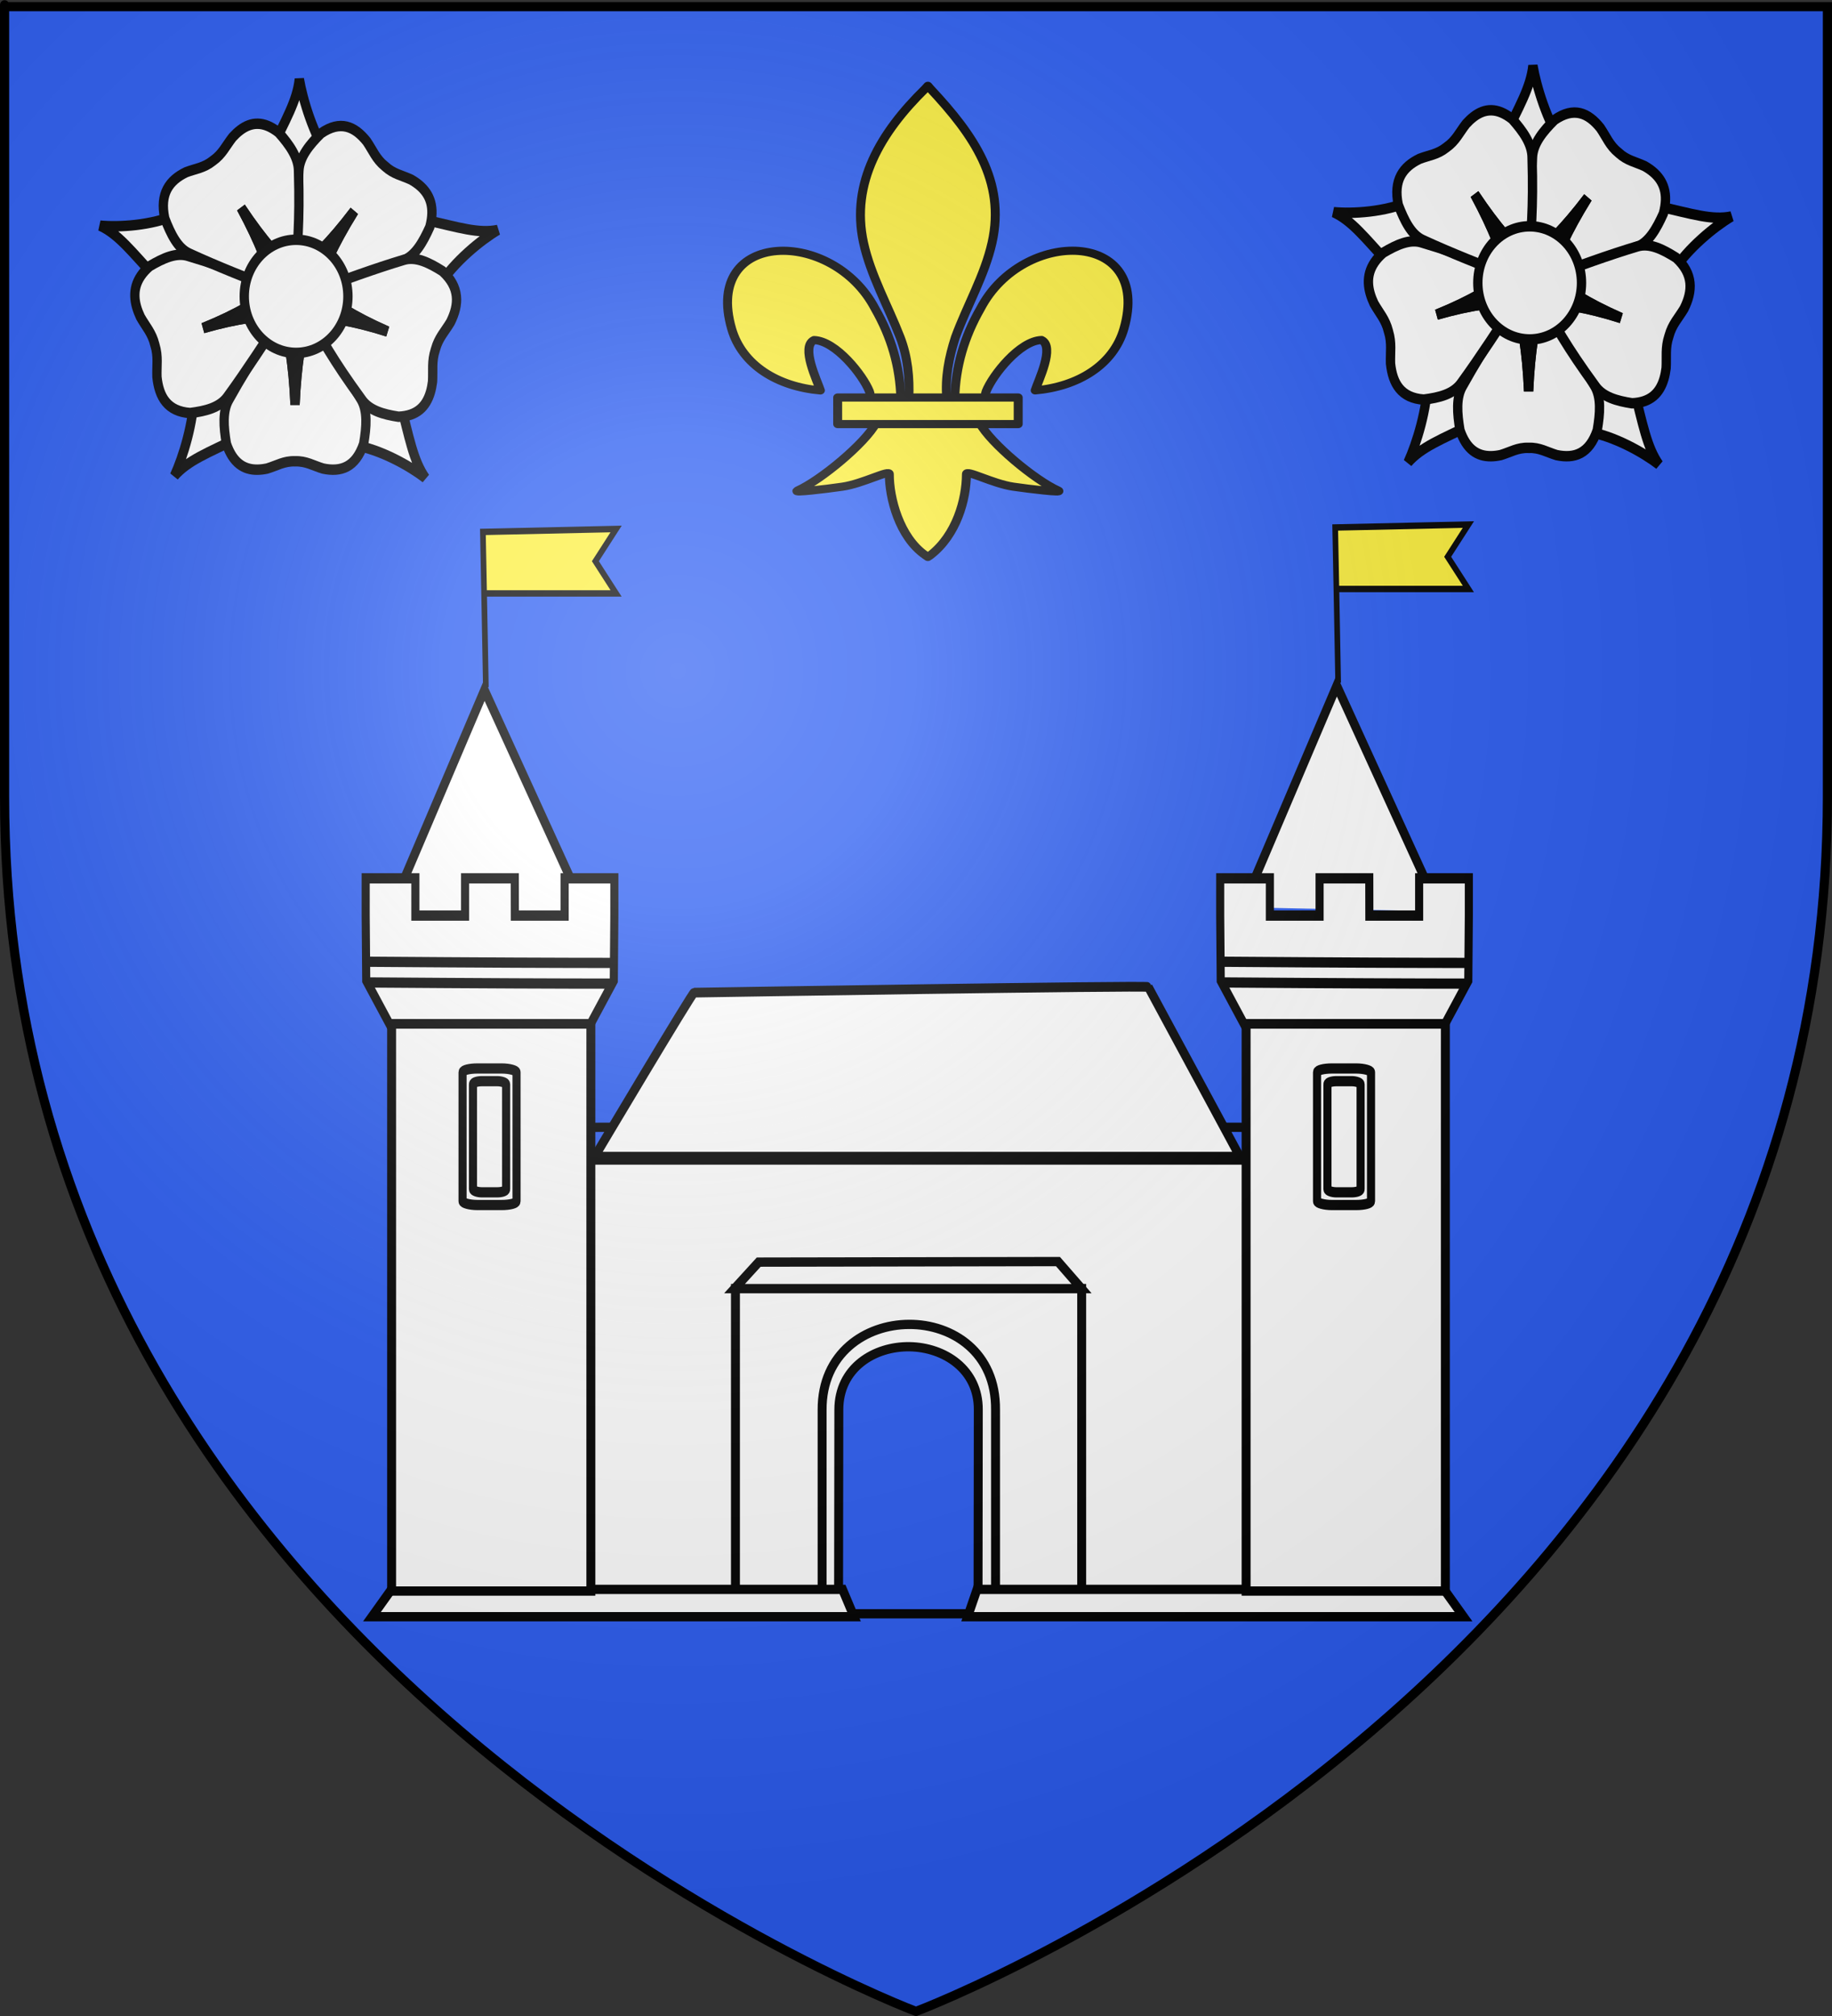 <?xml version="1.0" encoding="UTF-8" standalone="no"?>
<svg
   xmlns:dc="http://purl.org/dc/elements/1.1/"
   xmlns:cc="http://creativecommons.org/ns#"
   xmlns:rdf="http://www.w3.org/1999/02/22-rdf-syntax-ns#"
   xmlns:svg="http://www.w3.org/2000/svg"
   xmlns="http://www.w3.org/2000/svg"
   xmlns:xlink="http://www.w3.org/1999/xlink"
   xmlns:sodipodi="http://sodipodi.sourceforge.net/DTD/sodipodi-0.dtd"
   xmlns:inkscape="http://www.inkscape.org/namespaces/inkscape"
   height="660"
   width="600"
   version="1.0"
   id="svg2"
   sodipodi:version="0.32"
   inkscape:version="0.46"
   sodipodi:docname="000_TUJ.svg"
   sodipodi:docbase="C:\Users\Jany\Documents\aaaOuiqui\Blasons\Blasons Hérault"
   inkscape:export-filename="/Users/olivier/Desktop/Blason Rouge/Blason_Vide_3D.png"
   inkscape:export-xdpi="144"
   inkscape:export-ydpi="144"
   inkscape:output_extension="org.inkscape.output.svg.inkscape">
  <rect width="100%" height="100%" fill="#333333" stroke="none"/>
  <sodipodi:namedview
     inkscape:window-height="998"
     inkscape:window-width="1600"
     inkscape:pageshadow="2"
     inkscape:pageopacity="0.0"
     guidetolerance="10.0"
     gridtolerance="10.0"
     objecttolerance="10.0"
     borderopacity="1.0"
     bordercolor="#666666"
     pagecolor="#ffffff"
     id="base"
     showgrid="false"
     height="660px"
     inkscape:zoom="0.68067799"
     inkscape:cx="72.194325"
     inkscape:cy="448.32092"
     inkscape:window-x="10"
     inkscape:window-y="53"
     inkscape:current-layer="layer4"
     showguides="true"
     inkscape:guide-bbox="true" />
  <desc
     id="desc4">Flag of Canton of Valais (Wallis)</desc>
  <defs
     id="defs6">
    <inkscape:perspective
       sodipodi:type="inkscape:persp3d"
       inkscape:vp_x="0 : 330 : 1"
       inkscape:vp_y="0 : 1000 : 0"
       inkscape:vp_z="600 : 330 : 1"
       inkscape:persp3d-origin="300 : 220 : 1"
       id="perspective89" />
    <linearGradient
       id="linearGradient2893">
      <stop
         style="stop-color:white;stop-opacity:0.314;"
         offset="0"
         id="stop2895" />
      <stop
         id="stop2897"
         offset="0.19"
         style="stop-color:white;stop-opacity:0.251;" />
      <stop
         style="stop-color:#6b6b6b;stop-opacity:0.125;"
         offset="0.6"
         id="stop2901" />
      <stop
         style="stop-color:black;stop-opacity:0.125;"
         offset="1"
         id="stop2899" />
    </linearGradient>
    <radialGradient
       inkscape:collect="always"
       xlink:href="#linearGradient2893"
       id="radialGradient3163"
       gradientUnits="userSpaceOnUse"
       gradientTransform="matrix(1.353,0,0,1.349,-77.629,-85.747)"
       cx="221.445"
       cy="226.331"
       fx="221.445"
       fy="226.331"
       r="300" />
    <radialGradient
       inkscape:collect="always"
       xlink:href="#linearGradient2893"
       id="radialGradient58336"
       gradientUnits="userSpaceOnUse"
       gradientTransform="matrix(1.353,0,0,1.349,-77.629,-85.747)"
       cx="221.445"
       cy="226.331"
       fx="221.445"
       fy="226.331"
       r="300" />
    <radialGradient
       inkscape:collect="always"
       xlink:href="#linearGradient2893"
       id="radialGradient58356"
       gradientUnits="userSpaceOnUse"
       gradientTransform="matrix(1.353,0,0,1.349,-77.629,-85.747)"
       cx="221.445"
       cy="226.331"
       fx="221.445"
       fy="226.331"
       r="300" />
    <radialGradient
       inkscape:collect="always"
       xlink:href="#linearGradient2893"
       id="radialGradient58359"
       gradientUnits="userSpaceOnUse"
       gradientTransform="matrix(1.353,0,0,1.349,440.594,-19.509)"
       cx="221.445"
       cy="226.331"
       fx="221.445"
       fy="226.331"
       r="300" />
  </defs>
  <g
     inkscape:groupmode="layer"
     id="layer3"
     inkscape:label="Fond écu"
     style="display:inline">
    <path
       inkscape:export-ydpi="144"
       inkscape:export-xdpi="144"
       id="path42844"
       style="opacity:1;fill:#2b5df2;fill-opacity:1;fill-rule:evenodd;stroke:none;stroke-width:1px;stroke-linecap:butt;stroke-linejoin:miter;stroke-opacity:1"
       d="M 300.736,659.438 C 300.736,659.438 599.236,547.118 599.236,261.666 C 599.236,-23.785 599.236,3.115 599.236,3.115 L 2.236,3.115 L 2.236,261.666 C 2.236,547.118 300.736,659.438 300.736,659.438 z"
       sodipodi:nodetypes="cccccc" />
    <path
       style="fill:none;fill-opacity:1;fill-rule:evenodd;stroke:none;stroke-width:1px;stroke-linecap:butt;stroke-linejoin:miter;stroke-opacity:1"
       d="M 300,658.5 C 300,658.5 598.5,546.18 598.5,260.728 C 598.5,-24.723 598.5,2.176 598.5,2.176 L 1.5,2.176 L 1.5,260.728 C 1.5,546.18 300,658.5 300,658.5 z"
       id="path2855" />
    <g
       id="g4996"
       transform="matrix(0.565,0,0,0.565,684.715,535.408)"
       style="fill:#2b5df2;fill-opacity:1;stroke:#000000;stroke-width:5.308;stroke-miterlimit:4;stroke-dasharray:none;stroke-opacity:1" />
    <g
       id="g5002"
       transform="matrix(0.565,0,0,0.565,792.587,535.408)"
       style="fill:#2b5df2;fill-opacity:1;stroke:#000000;stroke-width:5.308;stroke-miterlimit:4;stroke-dasharray:none;stroke-opacity:1" />
    <path
       style="fill:none;fill-opacity:0.75;fill-rule:evenodd;stroke:none;stroke-width:3;stroke-linecap:butt;stroke-linejoin:miter;stroke-miterlimit:4;stroke-dasharray:none;stroke-opacity:1;display:inline"
       d="M 600.784,535.981 L 1192.948,535.981"
       id="path11207" />
    <rect
       y="351.862"
       x="1614.6"
       height="0"
       width="2"
       id="rect12745"
       style="fill:#ffffff;fill-opacity:1;fill-rule:evenodd;stroke:#000000;stroke-width:2;stroke-linecap:round;stroke-linejoin:round;stroke-miterlimit:4;stroke-dasharray:none;stroke-dashoffset:0;stroke-opacity:1" />
  </g>
  <g
     inkscape:groupmode="layer"
     id="layer4"
     inkscape:label="Meubles"
     style="display:inline">
    <g
       id="layer102"
       style="stroke:#000000;stroke-width:3;stroke-miterlimit:4;stroke-dasharray:none;stroke-opacity:1;display:inline"
       transform="matrix(1.009,0,0,1.145,-204.84,-279.764)">
      <g
         transform="matrix(0.662,0,0,-0.653,233.972,382.661)"
         id="g3865"
         style="fill:#ffffff;fill-opacity:1;stroke:#000000;stroke-width:4.566;stroke-miterlimit:4;stroke-dasharray:none;stroke-opacity:1">
        <g
           transform="matrix(0.202,0,0,0.202,3.622,3.232)"
           id="g10890"
           style="fill:#ffffff;fill-opacity:1;stroke:#000000;stroke-width:22.605;stroke-miterlimit:4;stroke-dasharray:none;stroke-opacity:1">
          <path
             d="M 958.886,534.195 C 918.345,512.647 854.113,466.468 815.852,413.608 L 640.732,418.824 L 622.909,473.193 L 784.137,555.91 C 863.503,539.789 912.556,525.5 958.886,534.195 z"
             id="path9102"
             style="fill:#ffffff;fill-opacity:1;fill-rule:evenodd;stroke:#000000;stroke-width:22.605;stroke-linecap:butt;stroke-linejoin:miter;stroke-miterlimit:4;stroke-dasharray:none;stroke-opacity:1" />
          <path
             d="M 477.117,861.464 C 485.736,816.369 510.892,741.366 550.099,689.205 L 493.414,523.43 L 436.207,522.454 L 404.778,700.916 C 443.612,771.985 471.747,814.633 477.117,861.464 z"
             id="path9100"
             style="fill:#ffffff;fill-opacity:1;fill-rule:evenodd;stroke:#000000;stroke-width:22.605;stroke-linecap:butt;stroke-linejoin:miter;stroke-miterlimit:4;stroke-dasharray:none;stroke-opacity:1" />
          <path
             d="M -6.497,543.543 C 39.251,539.669 118.26,543.644 179.069,567.314 L 323.386,467.982 L 308.882,412.635 L 128.562,430.55 C 70.615,487.127 37.146,525.73 -6.497,543.543 z"
             id="path9098"
             style="fill:#ffffff;fill-opacity:1;fill-rule:evenodd;stroke:#000000;stroke-width:22.605;stroke-linecap:butt;stroke-linejoin:miter;stroke-miterlimit:4;stroke-dasharray:none;stroke-opacity:1" />
          <path
             d="M 783.021,-3.399 C 745.207,22.64 674.614,58.344 610.067,67.922 L 533.949,225.721 L 573.977,266.605 L 721.716,161.678 C 744.006,83.819 753.943,33.702 783.021,-3.399 z"
             id="path9096"
             style="fill:#ffffff;fill-opacity:1;fill-rule:evenodd;stroke:#000000;stroke-width:22.605;stroke-linecap:butt;stroke-linejoin:miter;stroke-miterlimit:4;stroke-dasharray:none;stroke-opacity:1" />
          <path
             d="M 173.937,1.199 C 194.801,42.097 220.955,116.758 221.999,182.003 L 368.473,278.126 L 414.246,243.796 L 329.566,83.591 C 255.296,51.298 206.912,34.884 173.937,1.199 z"
             id="path8209"
             style="fill:#ffffff;fill-opacity:1;fill-rule:evenodd;stroke:#000000;stroke-width:22.605;stroke-linecap:butt;stroke-linejoin:miter;stroke-miterlimit:4;stroke-dasharray:none;stroke-opacity:1" />
        </g>
        <g
           transform="matrix(0.202,0,0,0.202,3.622,3.232)"
           id="g14500"
           style="fill:#ffffff;fill-opacity:1;stroke:#000000;stroke-width:22.605;stroke-miterlimit:4;stroke-dasharray:none;stroke-opacity:1">
          <path
             d="M 375.288,14.554 C 342.603,14.257 315.935,29.037 300.101,70.867 C 293.112,107.638 290.159,142.405 306.851,167.336 C 367.467,264.2 399.455,299.404 439.195,351.304 C 449.866,295.005 462.197,248.644 466.695,155.304 C 471.193,248.644 483.523,295.005 494.195,351.304 C 539.163,290.403 584.879,229.876 626.57,167.336 C 643.261,142.405 640.277,107.638 633.288,70.867 C 613.8,19.384 577.909,8.88 534.57,17.023 C 510.874,23.403 493.718,33.478 467.288,32.742 L 467.235,32.746 L 466.141,32.746 L 466.132,32.742 C 439.702,33.478 422.515,23.403 398.82,17.023 C 390.694,15.496 382.831,14.623 375.288,14.554 z"
             id="path2843"
             style="fill:#ffffff;fill-opacity:1;fill-rule:evenodd;stroke:#000000;stroke-width:22.605;stroke-linecap:butt;stroke-linejoin:miter;stroke-miterlimit:4;stroke-dasharray:none;stroke-opacity:1" />
          <path
             d="M 466.695,155.304 C 462.197,248.644 449.866,295.005 439.195,351.304 C 439.039,351.101 438.881,350.913 438.726,350.711 L 438.788,351.898 L 493.757,351.898 L 493.882,349.679 C 483.283,294.112 471.149,247.738 466.695,155.304 z"
             id="path7288"
             style="fill:#ffffff;fill-opacity:1;fill-rule:evenodd;stroke:#000000;stroke-width:22.605;stroke-linecap:butt;stroke-linejoin:miter;stroke-miterlimit:4;stroke-dasharray:none;stroke-opacity:1" />
          <path
             d="M 82.133,367.212 C 72.2,398.353 78.449,428.195 113.74,455.672 C 146.81,473.205 179.155,486.289 207.903,477.701 C 318.344,448.382 361.422,428.212 422.741,405.565 C 372.101,378.749 331.446,353.281 243.595,321.43 C 334.102,344.686 382.037,346.591 438.978,353.016 C 394.065,292.073 349.731,230.527 302.286,172.231 C 283.393,148.924 249.295,141.512 212.1,137.334 C 157.158,140.756 136.526,171.946 131.513,215.758 C 130.613,240.281 135.175,259.646 126.669,284.681 L 126.657,284.733 L 126.334,285.778 L 126.328,285.786 C 119.229,311.255 104.529,324.702 91.439,345.458 C 87.581,352.771 84.426,360.025 82.133,367.212 z"
             id="path8191"
             style="fill:#ffffff;fill-opacity:1;fill-rule:evenodd;stroke:#000000;stroke-width:22.605;stroke-linecap:butt;stroke-linejoin:miter;stroke-miterlimit:4;stroke-dasharray:none;stroke-opacity:1" />
          <path
             d="M 243.595,321.43 C 331.446,353.281 372.101,378.749 422.741,405.565 C 422.501,405.653 422.275,405.749 422.036,405.837 L 423.189,406.128 L 439.416,353.609 L 437.333,352.835 C 381.113,346.557 333.224,344.461 243.595,321.43 z"
             id="path8193"
             style="fill:#ffffff;fill-opacity:1;fill-rule:evenodd;stroke:#000000;stroke-width:22.605;stroke-linecap:butt;stroke-linejoin:miter;stroke-miterlimit:4;stroke-dasharray:none;stroke-opacity:1" />
          <path
             d="M 768.51,631.019 C 794.603,611.331 806.734,583.359 793.789,540.547 C 776.916,507.137 758.065,477.775 729.636,468.186 C 622.54,428.346 575.722,419.936 512.583,403.016 C 538.44,454.151 556.925,498.421 610.254,575.157 C 549.793,503.904 511.758,474.667 468.981,436.541 C 470.456,512.231 471.109,588.08 476.18,663.071 C 478.145,693.009 501.702,718.751 529.656,743.641 C 576.487,772.575 611.343,759.025 640.736,726.152 C 655.632,706.651 663.091,688.206 684.491,672.679 L 684.531,672.644 L 685.398,671.977 L 685.408,671.975 C 705.912,655.281 725.678,652.792 748.351,643.405 C 755.724,639.662 762.489,635.562 768.51,631.019 z"
             id="path8197"
             style="fill:#ffffff;fill-opacity:1;fill-rule:evenodd;stroke:#000000;stroke-width:22.605;stroke-linecap:butt;stroke-linejoin:miter;stroke-miterlimit:4;stroke-dasharray:none;stroke-opacity:1" />
          <path
             d="M 610.254,575.157 C 556.925,498.421 538.44,454.151 512.583,403.016 C 512.83,403.082 513.069,403.135 513.316,403.201 L 512.543,402.297 L 468.966,435.804 L 470.22,437.639 C 512.493,475.229 550.38,504.595 610.254,575.157 z"
             id="path8199"
             style="fill:#ffffff;fill-opacity:1;fill-rule:evenodd;stroke:#000000;stroke-width:22.605;stroke-linecap:butt;stroke-linejoin:miter;stroke-miterlimit:4;stroke-dasharray:none;stroke-opacity:1" />
          <path
             d="M 333.068,750.217 C 360.029,768.697 390.407,771.305 426.883,745.421 C 453.195,718.801 475.039,691.593 475.093,661.591 C 478.817,547.385 471.906,500.323 467.875,435.079 C 427.613,475.853 391.518,507.453 335.718,582.411 C 384.051,502.434 399.679,457.078 422.227,404.399 C 350.933,429.861 279.227,454.595 209.739,483.244 C 181.979,494.625 165.062,525.144 150.35,559.561 C 137.807,613.161 161.735,641.9 202.248,659.317 C 225.473,667.24 245.332,668.448 266.857,683.802 L 266.903,683.829 L 267.811,684.439 L 267.816,684.447 C 290.163,698.579 298.807,716.529 314.915,735.042 C 320.807,740.842 326.846,745.952 333.068,750.217 z"
             id="path8203"
             style="fill:#ffffff;fill-opacity:1;fill-rule:evenodd;stroke:#000000;stroke-width:22.605;stroke-linecap:butt;stroke-linejoin:miter;stroke-miterlimit:4;stroke-dasharray:none;stroke-opacity:1" />
          <path
             d="M 335.718,582.411 C 391.518,507.453 427.613,475.853 467.875,435.079 C 467.891,435.335 467.917,435.579 467.933,435.834 L 468.543,434.813 L 422.922,404.15 L 421.58,405.922 C 399.38,457.953 383.583,503.21 335.718,582.411 z"
             id="path8205"
             style="fill:#ffffff;fill-opacity:1;fill-rule:evenodd;stroke:#000000;stroke-width:22.605;stroke-linecap:butt;stroke-linejoin:miter;stroke-miterlimit:4;stroke-dasharray:none;stroke-opacity:1" />
          <path
             d="M 795.294,182.527 C 785.113,151.466 762.574,130.933 717.876,129.322 C 680.803,134.472 646.921,142.803 628.645,166.597 C 556.281,255.03 533.169,296.604 496.721,350.867 C 553.473,342.955 601.343,339.796 691.21,314.179 C 604.222,348.319 564.247,374.841 514.327,402.973 C 586.418,426.079 658.394,450.014 730.989,469.492 C 759.951,477.325 791.933,463.369 824.532,444.977 C 867.068,410.034 865.531,372.669 843.942,334.217 C 830.313,313.81 815.276,300.783 807.513,275.508 L 807.493,275.458 L 807.143,274.422 L 807.143,274.412 C 797.985,249.609 802.029,230.101 800.488,205.61 C 799.333,197.423 797.643,189.695 795.294,182.527 z"
             id="path8185"
             style="fill:#ffffff;fill-opacity:1;fill-rule:evenodd;stroke:#000000;stroke-width:22.605;stroke-linecap:butt;stroke-linejoin:miter;stroke-miterlimit:4;stroke-dasharray:none;stroke-opacity:1" />
          <g
             transform="matrix(0.32,0.947,-0.947,0.32,688.938,-180.564)"
             id="g8183"
             style="fill:#ffffff;fill-opacity:1;stroke:#000000;stroke-width:22.605;stroke-miterlimit:4;stroke-dasharray:none;stroke-opacity:1">
            <path
               d="M 469.438,156.219 C 464.94,249.558 452.609,295.919 441.938,352.219 C 441.782,352.016 441.624,351.828 441.469,351.625 L 441.531,352.812 L 496.5,352.812 L 496.625,350.594 C 486.026,295.026 473.892,248.653 469.438,156.219 z"
               id="path8187"
               style="fill:#ffffff;fill-opacity:1;fill-rule:evenodd;stroke:#000000;stroke-width:22.605;stroke-linecap:butt;stroke-linejoin:miter;stroke-miterlimit:4;stroke-dasharray:none;stroke-opacity:1" />
          </g>
        </g>
        <path
           d="M 614.688,409.418 C 614.708,480.674 555.443,538.448 482.328,538.448 C 409.214,538.448 349.948,480.674 349.968,409.418 C 349.948,338.162 409.214,280.388 482.328,280.388 C 555.443,280.388 614.708,338.162 614.688,409.418 L 614.688,409.418 z"
           transform="matrix(0.192,0,0,0.192,5.808,3.468)"
           id="path1952"
           style="fill:#ffffff;fill-opacity:1;fill-rule:evenodd;stroke:#000000;stroke-width:23.832;stroke-miterlimit:4;stroke-dasharray:none;stroke-opacity:1" />
      </g>
    </g>
    <g
       style="fill:#fcef3c;fill-opacity:1;stroke:#000000;stroke-width:15.762;stroke-linejoin:round;stroke-miterlimit:4;stroke-dasharray:none;stroke-opacity:1"
       id="g6080"
       transform="matrix(0.186,0,0,0.169,229.825,19.376)">
      <path
         style="opacity:1;fill:#fcef3c;fill-opacity:1;fill-rule:evenodd;stroke:#000000;stroke-width:15.762;stroke-linecap:butt;stroke-linejoin:round;stroke-miterlimit:4;stroke-dasharray:none;stroke-opacity:1;display:inline"
         id="path6082"
         d="M 445.561,657.276 C 446.986,595.32 462.312,537.737 490.851,483.168 C 565.565,325.982 793.771,329.736 743.466,521.979 C 724.929,592.819 661.958,634.453 587.147,641.594 C 592.547,622.929 622.248,556.942 598.272,544.033 C 559.933,545.481 512.327,611.738 500.879,643.333 C 499.226,647.869 499.688,653.111 497.843,657.573" />
      <path
         style="fill:#fcef3c;fill-opacity:1;fill-rule:evenodd;stroke:#000000;stroke-width:15.762;stroke-linecap:butt;stroke-linejoin:round;stroke-miterlimit:4;stroke-dasharray:none;stroke-opacity:1"
         id="path6084"
         d="M 350.523,657.372 C 349.098,595.416 333.772,537.833 305.233,483.264 C 230.519,326.078 2.313,329.832 52.618,522.075 C 71.155,592.914 134.127,634.549 208.937,641.69 C 203.537,623.025 173.837,557.038 197.813,544.128 C 236.151,545.577 283.757,611.833 295.205,643.429 C 296.858,647.965 296.396,653.207 298.241,657.669" />
      <path
         style="fill:#fcef3c;fill-opacity:1;fill-rule:nonzero;stroke:#000000;stroke-width:15.762;stroke-linecap:butt;stroke-linejoin:round;stroke-miterlimit:4;stroke-dasharray:none;stroke-opacity:1"
         id="path6086"
         d="M 393.626,57.12 C 314.912,141.97 262.061,240.082 284.845,355.151 C 297.414,418.635 327.886,477.431 349.376,538.589 C 362.812,576.959 366.248,617.041 364.657,657.37 L 431.438,657.37 C 428.242,616.744 435.245,577.372 446.72,538.589 C 467.194,477.051 498.345,418.683 511.251,355.151 C 535.379,236.372 478.744,146.792 402.813,57.495 L 398.173,51.577 L 393.626,57.12 z" />
      <path
         style="fill:#fcef3c;fill-opacity:1;fill-rule:evenodd;stroke:#000000;stroke-width:15.762;stroke-linecap:butt;stroke-linejoin:round;stroke-miterlimit:4;stroke-dasharray:none;stroke-opacity:1"
         id="path6088"
         d="M 306.985,704.903 C 287.893,743.882 210.049,815.268 168.702,835.616 C 157.978,840.894 219.962,832.577 247.715,828.145 C 284.115,822.333 331.426,794.079 330.317,804.051 C 330.213,849.713 347.835,925.904 393.775,960.913 L 398.126,964.288 L 402.62,960.913 C 448.536,921.893 465.848,853.287 466.078,804.051 C 464.969,794.079 512.28,822.333 548.68,828.145 C 576.433,832.577 638.417,840.894 627.693,835.616 C 586.346,815.268 508.545,743.882 489.453,704.903 L 306.985,704.903 z" />
      <rect
         style="fill:#fcef3c;fill-opacity:1;stroke:#000000;stroke-width:15.762;stroke-linejoin:round;stroke-miterlimit:4;stroke-dasharray:none;stroke-opacity:1"
         id="rect6090"
         y="655.379"
         x="239.352"
         height="51.503"
         width="317.888" />
    </g>
    <use
       x="0"
       y="0"
       xlink:href="#layer102"
       id="use3320"
       transform="translate(404.009,-4.407)"
       width="600"
       height="660" />
    <g
       id="g3399"
       transform="matrix(1,0,0,1.134,10.284,-49.538)">
      <path
         id="path3322"
         d="M 117.53,306.901 L 148.381,242.914 L 182.171,308.18 L 188.048,308.18"
         style="fill:#ffffff;fill-rule:evenodd;stroke:#000000;stroke-width:2.8;stroke-linecap:butt;stroke-linejoin:miter;stroke-miterlimit:4;stroke-dasharray:none;stroke-opacity:1" />
      <use
         height="660"
         width="600"
         transform="translate(279.133,-1.28)"
         id="use3326"
         xlink:href="#path3322"
         y="0"
         x="0" />
      <g
         style="stroke:#000000;stroke-width:2.597;stroke-miterlimit:4;stroke-dasharray:none;stroke-opacity:1"
         transform="matrix(1.126,0,0,1.032,-47.513,93.315)"
         id="g62313">
        <path
           sodipodi:nodetypes="cccc"
           d="M 422.453,267.337 L 317.906,267.091 L 283.004,267.091 L 178.456,267.337"
           style="fill:#ffffff;fill-opacity:1;fill-rule:evenodd;stroke:#000000;stroke-width:2.597;stroke-linecap:butt;stroke-linejoin:miter;stroke-miterlimit:4;stroke-dasharray:none;stroke-opacity:1"
           id="path14017" />
        <rect
           style="fill:#ffffff;fill-opacity:1;stroke:#000000;stroke-width:2.597;stroke-miterlimit:4;stroke-dasharray:none;stroke-opacity:1"
           id="rect20393"
           width="242.815"
           height="126.458"
           x="177.641"
           y="276.422"
           rx="0"
           ry="1.076" />
        <rect
           ry="1.076"
           y="314.4"
           x="266.614"
           height="88.95"
           width="62.265"
           id="rect3645"
           style="fill:#2b5df2;fill-opacity:1;stroke:#000000;stroke-width:2.597;stroke-miterlimit:4;stroke-dasharray:none;stroke-opacity:1" />
        <path
           sodipodi:nodetypes="ccsccccccc"
           d="M 317.544,397.104 L 317.614,346.269 C 317.671,334.952 307.7,328.797 297.631,328.648 C 287.393,328.497 277.054,334.543 277.048,346.269 L 276.974,397.104 L 246.977,397.104 L 246.977,312.377 L 347.685,312.377 L 347.685,397.104 L 317.544,397.104 z"
           style="fill:#ffffff;fill-opacity:1;stroke:#000000;stroke-width:2.597;stroke-miterlimit:4;stroke-dasharray:none;stroke-opacity:1"
           id="rect6854" />
        <path
           style="fill:none;fill-opacity:1;stroke:#000000;stroke-width:2.597;stroke-miterlimit:4;stroke-dasharray:none;stroke-opacity:1"
           d="M 272.182,396.646 L 272.182,349.467 L 272.182,346.348 C 272.001,314.626 322.982,314.198 322.627,346.348 L 322.627,396.646"
           id="path7846"
           sodipodi:nodetypes="ccccc" />
        <path
           sodipodi:nodetypes="ccccc"
           id="rect7412"
           d="M 347.632,312.388 L 246.712,312.388 L 253.743,304.979 L 340.785,304.828 L 347.632,312.388 z"
           style="fill:#ffffff;fill-opacity:1;stroke:#000000;stroke-width:2.597;stroke-miterlimit:4;stroke-dasharray:none;stroke-opacity:1" />
        <path
           d="M 146.933,396.526 L 278.118,396.526 L 281.461,404.173 L 141.253,404.173 L 146.933,396.526 z M 453.067,396.526 L 317.244,396.526 L 314.509,404.173 L 458.747,404.173 L 453.067,396.526 z"
           style="fill:#ffffff;fill-opacity:1;stroke:#000000;stroke-width:2.597;stroke-miterlimit:4;stroke-dasharray:none;stroke-opacity:1"
           id="rect14457" />
        <g
           transform="matrix(0.758,0,0,0.758,80.393,56.35)"
           style="fill:#ffffff;fill-opacity:1;stroke:#000000;stroke-width:3.426;stroke-miterlimit:4;stroke-dasharray:none;stroke-opacity:1"
           id="g6340">
          <g
             transform="matrix(0.628,0,0,0.764,-168.948,175.251)"
             id="g12002"
             style="fill:#ffffff;fill-opacity:1;stroke:#000000;stroke-width:4.944;stroke-miterlimit:4;stroke-dasharray:none;stroke-opacity:1">
            <path
               id="path12004"
               style="fill:#ffffff;fill-opacity:1;stroke:#000000;stroke-width:4.944;stroke-miterlimit:4;stroke-dasharray:none;stroke-opacity:1"
               d="M 1006.312,32.543 L 1036.728,32.543 L 1036.728,14.554 L 1067.095,14.554 L 1067.095,32.543 L 1066.761,63.972 L 1052.486,84.99 L 929.762,84.99 L 915.495,63.972 L 915.161,32.543 L 915.161,14.554 L 945.529,14.554 L 945.529,32.543 L 975.896,32.543 L 975.896,14.554 L 1006.264,14.554 L 1006.312,32.543 z"
               sodipodi:nodetypes="ccccccccccccccccc" />
            <path
               style="fill:#ffffff;fill-opacity:1;fill-rule:evenodd;stroke:#000000;stroke-width:4.944;stroke-linecap:butt;stroke-linejoin:miter;stroke-miterlimit:4;stroke-dasharray:none;stroke-opacity:1"
               d="M 916.128,54.84 C 987.492,55.27 1034.824,55.411 1066.216,55.408"
               id="path12006"
               sodipodi:nodetypes="cs" />
            <path
               sodipodi:nodetypes="cs"
               id="path12008"
               d="M 916.128,64.84 C 987.492,65.27 1034.824,65.411 1066.216,65.408"
               style="fill:#ffffff;fill-opacity:1;fill-rule:evenodd;stroke:#000000;stroke-width:4.944;stroke-linecap:butt;stroke-linejoin:miter;stroke-miterlimit:4;stroke-dasharray:none;stroke-opacity:1" />
          </g>
          <path
             sodipodi:nodetypes="ccccccc"
             d="M 492.177,449.401 L 415.718,449.401 L 415.718,240.136 L 492.177,240.136 L 492.177,375.744 L 492.177,403.062 L 492.177,449.401 z"
             style="fill:#ffffff;fill-opacity:1;stroke:#000000;stroke-width:3.426;stroke-miterlimit:4;stroke-dasharray:none;stroke-opacity:1"
             id="path12010" />
        </g>
        <g
           style="fill:#ffffff;fill-opacity:1;stroke:#000000;stroke-width:4.944;stroke-miterlimit:4;stroke-dasharray:none;stroke-opacity:1"
           transform="matrix(0.476,0,0,0.579,-402.864,206.924)"
           id="g18260">
          <rect
             style="fill:#ffffff;fill-opacity:1;stroke:#000000;stroke-width:4.944;stroke-miterlimit:4;stroke-dasharray:none;stroke-opacity:1"
             id="rect18262"
             width="32.986"
             height="65.978"
             x="1720.595"
             y="75.792"
             rx="9.059"
             ry="1.858" />
          <rect
             ry="1.513"
             rx="5.566"
             y="81.928"
             x="1726.955"
             height="53.706"
             width="20.266"
             id="rect18264"
             style="fill:#ffffff;fill-opacity:1;stroke:#000000;stroke-width:4.944;stroke-miterlimit:4;stroke-dasharray:none;stroke-opacity:1" />
        </g>
        <g
           transform="matrix(0.758,0,0,0.758,80.393,56.35)"
           style="fill:#ffffff;fill-opacity:1;stroke:#000000;stroke-width:3.426;stroke-miterlimit:4;stroke-dasharray:none;stroke-opacity:1"
           id="g6416">
          <g
             id="g13087"
             transform="matrix(0.628,0,0,0.764,-496.838,175.251)"
             style="fill:#ffffff;fill-opacity:1;stroke:#000000;stroke-width:4.944;stroke-miterlimit:4;stroke-dasharray:none;stroke-opacity:1">
            <path
               sodipodi:nodetypes="ccccccccccccccccc"
               d="M 1006.312,32.543 L 1036.728,32.543 L 1036.728,14.554 L 1067.095,14.554 L 1067.095,32.543 L 1066.761,63.972 L 1052.486,84.99 L 929.762,84.99 L 915.495,63.972 L 915.161,32.543 L 915.161,14.554 L 945.529,14.554 L 945.529,32.543 L 975.896,32.543 L 975.896,14.554 L 1006.264,14.554 L 1006.312,32.543 z"
               style="fill:#ffffff;fill-opacity:1;stroke:#000000;stroke-width:4.944;stroke-miterlimit:4;stroke-dasharray:none;stroke-opacity:1"
               id="path13089" />
            <path
               sodipodi:nodetypes="cs"
               id="path13091"
               d="M 916.128,54.84 C 987.492,55.27 1034.824,55.411 1066.216,55.408"
               style="fill:#ffffff;fill-opacity:1;fill-rule:evenodd;stroke:#000000;stroke-width:4.944;stroke-linecap:butt;stroke-linejoin:miter;stroke-miterlimit:4;stroke-dasharray:none;stroke-opacity:1" />
            <path
               style="fill:#ffffff;fill-opacity:1;fill-rule:evenodd;stroke:#000000;stroke-width:4.944;stroke-linecap:butt;stroke-linejoin:miter;stroke-miterlimit:4;stroke-dasharray:none;stroke-opacity:1"
               d="M 916.128,64.84 C 987.492,65.27 1034.824,65.411 1066.216,65.408"
               id="path13093"
               sodipodi:nodetypes="cs" />
          </g>
          <path
             id="path13097"
             style="fill:#ffffff;fill-opacity:1;stroke:#000000;stroke-width:3.426;stroke-miterlimit:4;stroke-dasharray:none;stroke-opacity:1"
             d="M 164.288,449.401 L 87.829,449.401 L 87.829,240.136 L 164.288,240.136 L 164.288,375.744 L 164.288,403.062 L 164.288,449.401 z"
             sodipodi:nodetypes="ccccccc" />
        </g>
        <g
           style="fill:#ffffff;fill-opacity:1;stroke:#000000;stroke-width:4.944;stroke-miterlimit:4;stroke-dasharray:none;stroke-opacity:1"
           id="g18248"
           transform="matrix(0.476,0,0,0.579,-651.4,206.924)">
          <rect
             ry="1.858"
             rx="9.059"
             y="75.792"
             x="1720.595"
             height="65.978"
             width="32.986"
             id="rect18250"
             style="fill:#ffffff;fill-opacity:1;stroke:#000000;stroke-width:4.944;stroke-miterlimit:4;stroke-dasharray:none;stroke-opacity:1" />
          <rect
             style="fill:#ffffff;fill-opacity:1;stroke:#000000;stroke-width:4.944;stroke-miterlimit:4;stroke-dasharray:none;stroke-opacity:1"
             id="rect18252"
             width="20.266"
             height="53.706"
             x="1726.955"
             y="81.928"
             rx="5.566"
             ry="1.513" />
        </g>
      </g>
      <path
         sodipodi:nodetypes="cccccc"
         id="path3324"
         d="M 148.842,242.078 C 148.842,240.386 147.872,197.246 147.872,197.246 L 191.495,196.4 L 184.71,205.704 L 191.495,215.009 L 148.842,215.009"
         style="fill:#fcef3c;fill-rule:evenodd;stroke:#000000;stroke-width:1.849;stroke-linecap:butt;stroke-linejoin:miter;stroke-miterlimit:4;stroke-dasharray:none;stroke-opacity:1" />
      <use
         height="660"
         width="600"
         transform="translate(279.133,-1.28)"
         id="use3328"
         xlink:href="#path3324"
         y="0"
         x="0" />
      <path
         sodipodi:nodetypes="ccccccc"
         id="rect3332"
         d="M 217.038,330.257 C 217.038,330.257 365.812,328.116 365.812,328.636 L 395.194,376.67 C 395.194,377.189 394.714,377.608 394.118,377.608 L 186.186,377.608 C 185.59,377.608 185.11,377.189 185.11,376.67 C 185.11,376.67 216.441,330.257 217.038,330.257 z"
         style="fill:#ffffff;fill-opacity:1;fill-rule:nonzero;stroke:#000000;stroke-width:2.8;stroke-miterlimit:4;stroke-opacity:1" />
    </g>
  </g>
  <g
     inkscape:groupmode="layer"
     id="layer2"
     inkscape:label="Reflet final"
     sodipodi:insensitive="true">
    <path
       sodipodi:nodetypes="cccccc"
       d="M 300,658.5 C 300,658.5 598.5,546.18 598.5,260.728 C 598.5,-24.723 598.5,2.176 598.5,2.176 L 1.5,2.176 L 1.5,260.728 C 1.5,546.18 300,658.5 300,658.5 z "
       style="opacity:1;fill:url(#radialGradient3163);fill-opacity:1;fill-rule:evenodd;stroke:none;stroke-width:1px;stroke-linecap:butt;stroke-linejoin:miter;stroke-opacity:1"
       id="path2875"
       inkscape:export-xdpi="144"
       inkscape:export-ydpi="144" />
  </g>
  <g
     inkscape:groupmode="layer"
     id="layer1"
     inkscape:label="Contour final"
     sodipodi:insensitive="true">
    <path
       sodipodi:nodetypes="cccccc"
       d="M 300,658.5 C 300,658.5 1.5,546.18 1.5,260.728 C 1.5,-24.723 1.5,2.176 1.5,2.176 L 598.5,2.176 L 598.5,260.728 C 598.5,546.18 300,658.5 300,658.5 z "
       style="opacity:1;fill:none;fill-opacity:1;fill-rule:evenodd;stroke:#000000;stroke-width:3;stroke-linecap:butt;stroke-linejoin:miter;stroke-miterlimit:4;stroke-dasharray:none;stroke-opacity:1"
       id="path1411"
       inkscape:export-xdpi="144"
       inkscape:export-ydpi="144" />
  </g>
</svg>
